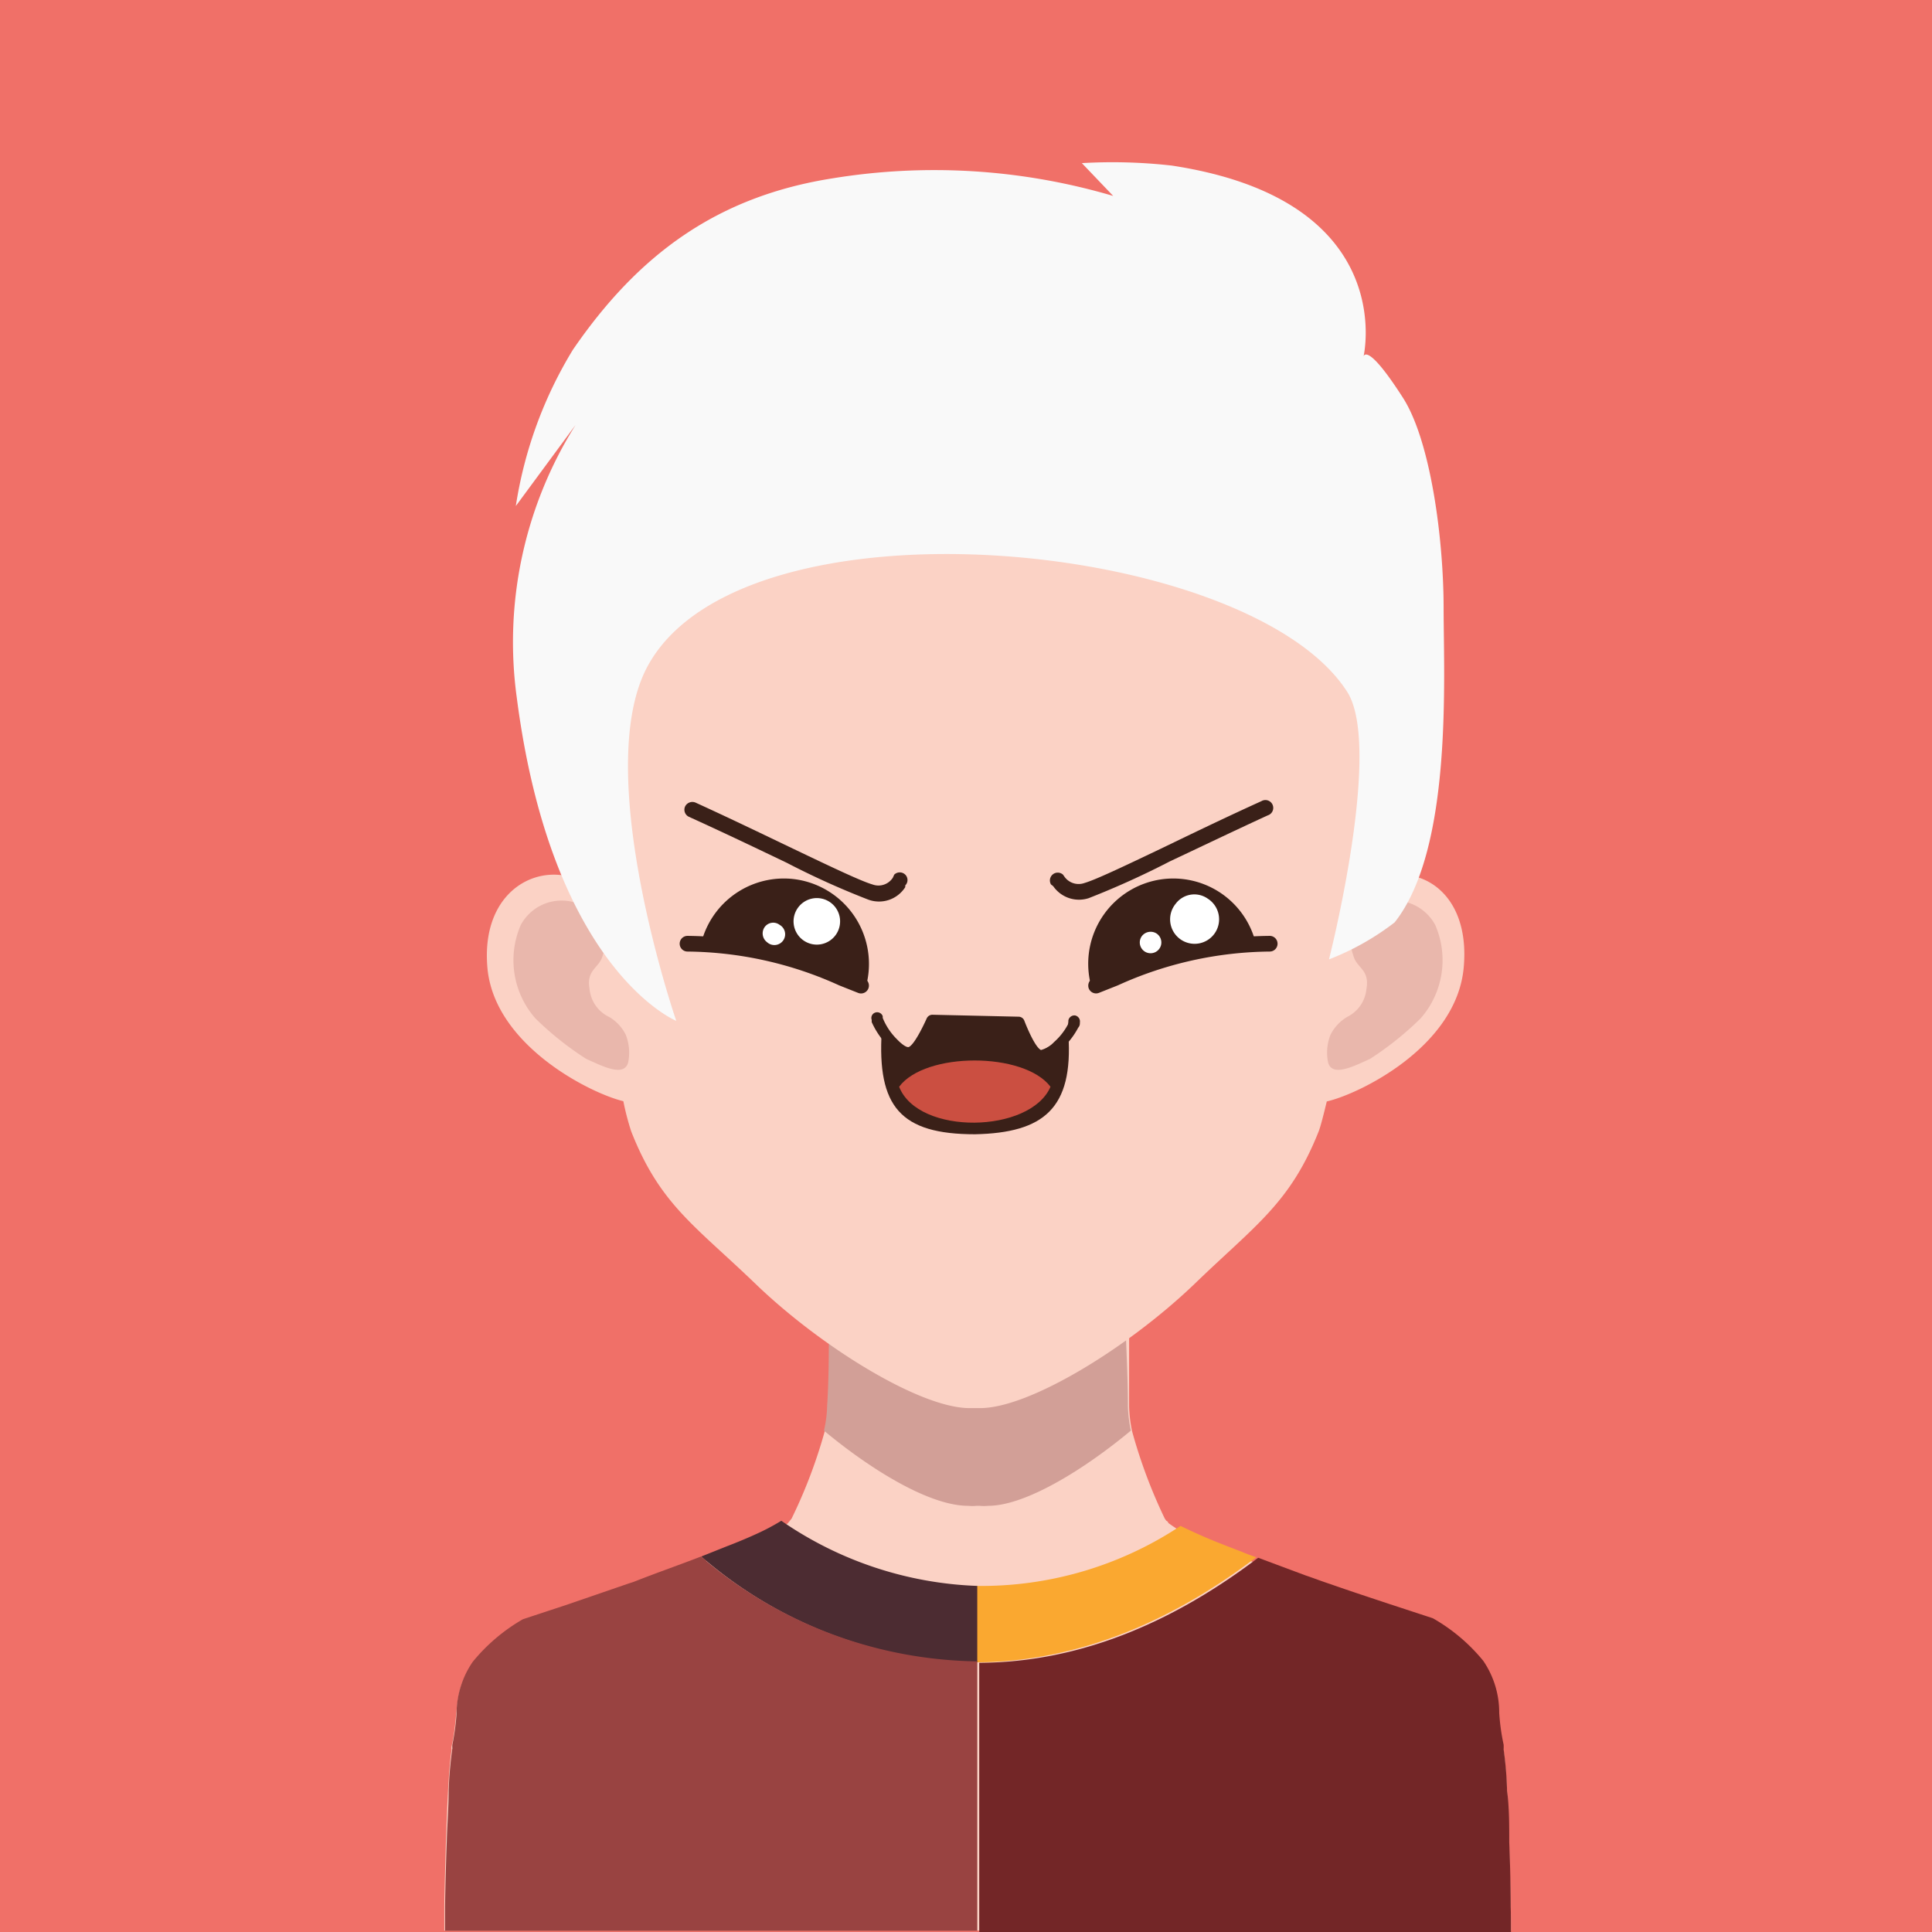<svg xmlns="http://www.w3.org/2000/svg" viewBox="0 0 78.88 78.88"><title>Asset 45</title><g id="Layer_2" data-name="Layer 2"><g id="Layer_2-2" data-name="Layer 2"><rect width="78.88" height="78.88" style="fill:#f07068"/><path d="M61.68,77.89s-.1-6-.33-6.54c-.47-2.1.36-3.06-2.89-5.08,0,0-.73-.24-1.8-.59h0l-2.4-.8c-.34-.12-.67-.24-1-.35-1.46-.51-2.94-1.06-4-1.51a6.37,6.37,0,0,1-1.56-.84s0-.05-.08-.09a.86.86,0,0,1-.07-.1,21.11,21.11,0,0,1-1.33-3.56h0a5.69,5.69,0,0,1-.12-1c0-.48,0-1,0-1.41s0-.86,0-1.2v-.28c0-.24,0-.44,0-.59s0-.24,0-.24l.86-.75c.64-.57,1.55-1.39,2.33-2.18a9.18,9.18,0,0,0,1.75-2.09.49.49,0,0,0,0-.15l-.06,0c-.4.06-2.55.43-4.86.79-1.37.22-2.81.43-4,.58l-1.25.14h0c-.33,0-.62.05-.83.05s-.56,0-.95-.05h0l-1.31-.17c-1.07-.13-2.36-.32-3.6-.51l-3.16-.51-.58-.1-1.38-.24a1.54,1.54,0,0,0,.4.74,0,0,0,0,0,0,0c.19.25.44.54.73.86s.6.62.93.93C32,52,33,53,33.55,53.42l.32.27a2,2,0,0,1,0,.24c0,.15,0,.35,0,.59v.28c0,.1,0,.2,0,.3,0,.65,0,1.46-.06,2.31a5.71,5.71,0,0,1-.13,1A20.72,20.72,0,0,1,32.32,62l-.08.1a.76.76,0,0,0-.07.09,6,6,0,0,1-1.24.7c-1.23.55-3.17,1.25-5,1.86a2.67,2.67,0,0,0-.26.09l-2.56.86h0c-1.05.35-1.76.57-1.79.59-3.22,2-2.43,3-2.88,5h0v0a.3.3,0,0,0,0,.15h0c-.21,1.09-.3,6.38-.3,6.38,0,.32,0,.65,0,1H61.69C61.69,78.54,61.69,78.21,61.68,77.89Z" style="fill:#fbd2c5"/><path d="M46.17,58.41a5.58,5.58,0,0,1-.12-1c0-1.12-.06-2.19-.08-2.89a14.09,14.09,0,0,1-5.68,1.32,3.62,3.62,0,0,1-.76,0,14.17,14.17,0,0,1-5.69-1.32c0,.7,0,1.77-.07,2.89a4.81,4.81,0,0,1-.13,1c1.81,1.51,4.26,3.07,5.89,3.07a1.79,1.79,0,0,0,.34,0H40a1.79,1.79,0,0,0,.34,0C41.91,61.48,44.36,59.92,46.17,58.41Z" style="fill:#d29f97"/><path d="M56,36c.31-1.73.56-3,.63-3.31s.07-.25.1-.38.07-.28.09-.42.1-.43.15-.64,0-.2,0-.3.09-.47.12-.71,0-.21,0-.31.05-.42.08-.64a3.56,3.56,0,0,1,0-.47c0-.14,0-.28,0-.41a14.89,14.89,0,0,0-2.67-9.59c-2.58-3.62-5.56-7.46-12-8H37.19c-6.46.53-9.43,4.37-12,8a15,15,0,0,0-2.67,9.59c0,.13,0,.27,0,.41s0,.31,0,.47,0,.43.07.64,0,.21,0,.31.09.48.12.71,0,.2.05.3.09.43.15.64.07.27.09.42.06.25.1.38.32,1.57.63,3.28c-1.72-.84-4.11.37-3.83,3.54s4.21,5.13,5.55,5.45a10.82,10.82,0,0,0,.32,1.23c1.18,3,2.6,3.84,5.1,6.25,2.72,2.61,6.74,5.06,8.72,5.05h.43c2,0,6-2.44,8.73-5.05,2.49-2.41,3.92-3.3,5.09-6.25.08-.21.19-.64.33-1.22,1.29-.29,5.29-2.21,5.59-5.46S57.71,35.11,56,36Z" style="fill:#fbd2c5"/><path d="M58.6,37.77a1.89,1.89,0,0,0-2.87-.57,1.64,1.64,0,0,0-.48,1.8c.13.53.68.57.54,1.37A1.42,1.42,0,0,1,55,41.52a1.79,1.79,0,0,0-.68.73,2,2,0,0,0-.1,1.11c.15.65,1.1.15,1.72-.13A12.88,12.88,0,0,0,58,41.58a3.6,3.6,0,0,0,.6-3.81" style="fill:#e9b7ac"/><path d="M21.26,37.77a1.89,1.89,0,0,1,2.87-.57,1.64,1.64,0,0,1,.48,1.8c-.13.53-.68.57-.54,1.37a1.41,1.41,0,0,0,.8,1.15,1.73,1.73,0,0,1,.68.73,2,2,0,0,1,.1,1.11c-.15.65-1.09.15-1.72-.13a12.81,12.81,0,0,1-2.07-1.65,3.6,3.6,0,0,1-.6-3.81" style="fill:#e9b7ac"/><path d="M57.28,16.24c-1.5-2.34-1.61-1.68-1.61-1.68s1.51-6.38-7.83-7.8a21.56,21.56,0,0,0-3.67-.1L45.45,8A25.79,25.79,0,0,0,34,7.28c-4.72.74-7.94,3.11-10.61,7a17.27,17.27,0,0,0-2.33,6.38l2.44-3.31A16.66,16.66,0,0,0,21.1,28.49c1.44,11.12,6.51,13.19,6.51,13.19s-3.49-10.14-1.18-14.46C30.3,20,51,22,55,28.24c1.47,2.28-.74,10.93-.74,10.93a10.71,10.71,0,0,0,2.68-1.51c2.38-3,2-10,2-12.83S58.41,18,57.28,16.24Z" style="fill:#f9f9f9"/><path d="M51.29,63.58c-.2-.07-.4-.14-.58-.22-.55-.21-1.07-.41-1.51-.6s-.71-.32-1-.46a14.71,14.71,0,0,1-8.33,2.45v3.12C43.24,67.85,47.11,66.75,51.29,63.58Z" style="fill:#faa830"/><path d="M39.9,64.75a15,15,0,0,1-8-2.66,9.08,9.08,0,0,1-1,.53c-.37.17-.8.35-1.27.53l-1,.4A17.62,17.62,0,0,0,39.9,67.87Z" style="fill:#4c2c32"/><path d="M28.62,63.55c-.85.33-1.77.65-2.66,1a2.67,2.67,0,0,1-.26.09l-2.56.88h0l-1.79.59a7.4,7.4,0,0,0-2.05,1.74,3.75,3.75,0,0,0-.66,2.12,9.38,9.38,0,0,1-.17,1.26v0a.75.75,0,0,0,0,.15v0a16.26,16.26,0,0,0-.15,1.69c0,.66-.06,1.41-.08,2.12-.05,1.4-.07,2.64-.07,2.64,0,.33,0,.67,0,1H39.9v-11A17.62,17.62,0,0,1,28.62,63.55Z" style="fill:#994341"/><path d="M61.68,77.87s0-1.24-.06-2.64c0-.71,0-1.46-.09-2.12a14.36,14.36,0,0,0-.14-1.69,1.49,1.49,0,0,0,0-.19,8.74,8.74,0,0,1-.18-1.3,3.74,3.74,0,0,0-.65-2.12,7.32,7.32,0,0,0-2.06-1.74l-1.8-.59s0,0,0,0c-.69-.23-1.52-.5-2.4-.81-.34-.11-.67-.24-1-.35l-1.93-.72c-4.18,3.17-8,4.27-11.39,4.29v11H61.69C61.69,78.54,61.69,78.2,61.68,77.87Z" style="fill:#732627"/><path d="M43.62,42.25c.2,3-1,4-3.81,4.06-3.05,0-4-1.13-3.81-4.21l1.16.81,1-1.3,3.38.08L42.39,43Z" style="fill:#3a2018;fill-rule:evenodd"/><path d="M42.89,44.37c-.82,1.91-5.4,2-6.18,0C37.77,42.94,41.81,42.94,42.89,44.37Z" style="fill:#cb4f41;fill-rule:evenodd"/><path d="M32.4,35.89a3.49,3.49,0,0,1,3,4.2l-6.7-1.83A3.48,3.48,0,0,1,32.4,35.89Z" style="fill:#3a2018;fill-rule:evenodd"/><path d="M33.91,36.85a.95.95,0,1,1-1.33.21A.95.95,0,0,1,33.91,36.85Z" style="fill:#fff;fill-rule:evenodd"/><path d="M28.07,38.85a.32.32,0,0,1-.32-.32.32.32,0,0,1,.32-.32,15.9,15.9,0,0,1,6.43,1.43l.77.3a.32.32,0,0,1-.23.6l-.78-.31A15.28,15.28,0,0,0,28.07,38.85Z" style="fill:#3a2018;fill-rule:evenodd"/><path d="M31.83,37.76a.44.44,0,1,1-.51.71.45.45,0,0,1-.1-.62A.43.43,0,0,1,31.83,37.76Z" style="fill:#fff;fill-rule:evenodd"/><path d="M43.62,41.66a.25.25,0,0,1,.28-.2.25.25,0,0,1,.19.28c0,.07,0,.14-.07.22h0a3.13,3.13,0,0,1-.68.87,1.3,1.3,0,0,1-.94.44.19.19,0,0,1-.1,0h0c-.35-.18-.72-1-.86-1.31l-3.22-.08c-.16.34-.57,1.14-.94,1.28h0c-.28.09-.64-.1-1-.43a3.37,3.37,0,0,1-.69-1l0-.09a.23.23,0,0,1,.15-.3.24.24,0,0,1,.3.15l0,.07a2.6,2.6,0,0,0,.58.87c.2.21.39.34.48.32.27-.11.74-1.18.74-1.18a.26.26,0,0,1,.22-.14l3.53.08a.25.25,0,0,1,.23.16s.4,1.06.68,1.2h0a1.12,1.12,0,0,0,.53-.32,2.57,2.57,0,0,0,.57-.72h0A.69.69,0,0,0,43.62,41.66Z" style="fill:#3a2018;fill-rule:evenodd"/><path d="M36.51,35.71a.32.32,0,0,1,.45,0,.31.31,0,0,1,0,.44l0,.07a1.27,1.27,0,0,1-1.51.51,33.4,33.4,0,0,1-3.32-1.5c-1.13-.54-2.48-1.19-4-1.88a.32.32,0,0,1-.16-.42.33.33,0,0,1,.43-.16c1.49.68,2.85,1.34,4,1.89,1.61.77,2.77,1.32,3.22,1.45a.7.7,0,0,0,.83-.27v0Z" style="fill:#3a2018;fill-rule:evenodd"/><path d="M47.51,35.89a3.48,3.48,0,0,0-3,4.2l6.69-1.83A3.47,3.47,0,0,0,47.51,35.89Z" style="fill:#3a2018;fill-rule:evenodd"/><path d="M51.84,38.21a.32.32,0,0,1,0,.64,15.29,15.29,0,0,0-6.2,1.38l-.78.31a.32.32,0,0,1-.41-.19.33.33,0,0,1,.18-.41l.78-.3A15.8,15.8,0,0,1,51.84,38.21Z" style="fill:#3a2018;fill-rule:evenodd"/><path d="M42.91,36.11a.32.32,0,0,1,.49-.4l.05.07v0a.71.71,0,0,0,.83.27c.45-.13,1.61-.68,3.22-1.45,1.14-.55,2.5-1.21,4-1.89a.32.32,0,1,1,.26.58c-1.5.69-2.85,1.34-4,1.88a34.77,34.77,0,0,1-3.31,1.5A1.28,1.28,0,0,1,43,36.18Z" style="fill:#3a2018;fill-rule:evenodd"/><path d="M49.31,36.69A1,1,0,1,1,48,36.9.95.95,0,0,1,49.31,36.69Z" style="fill:#fff;fill-rule:evenodd"/><path d="M47.23,38.12a.44.44,0,1,1-.61.1A.45.45,0,0,1,47.23,38.12Z" style="fill:#fff;fill-rule:evenodd"/></g></g></svg>